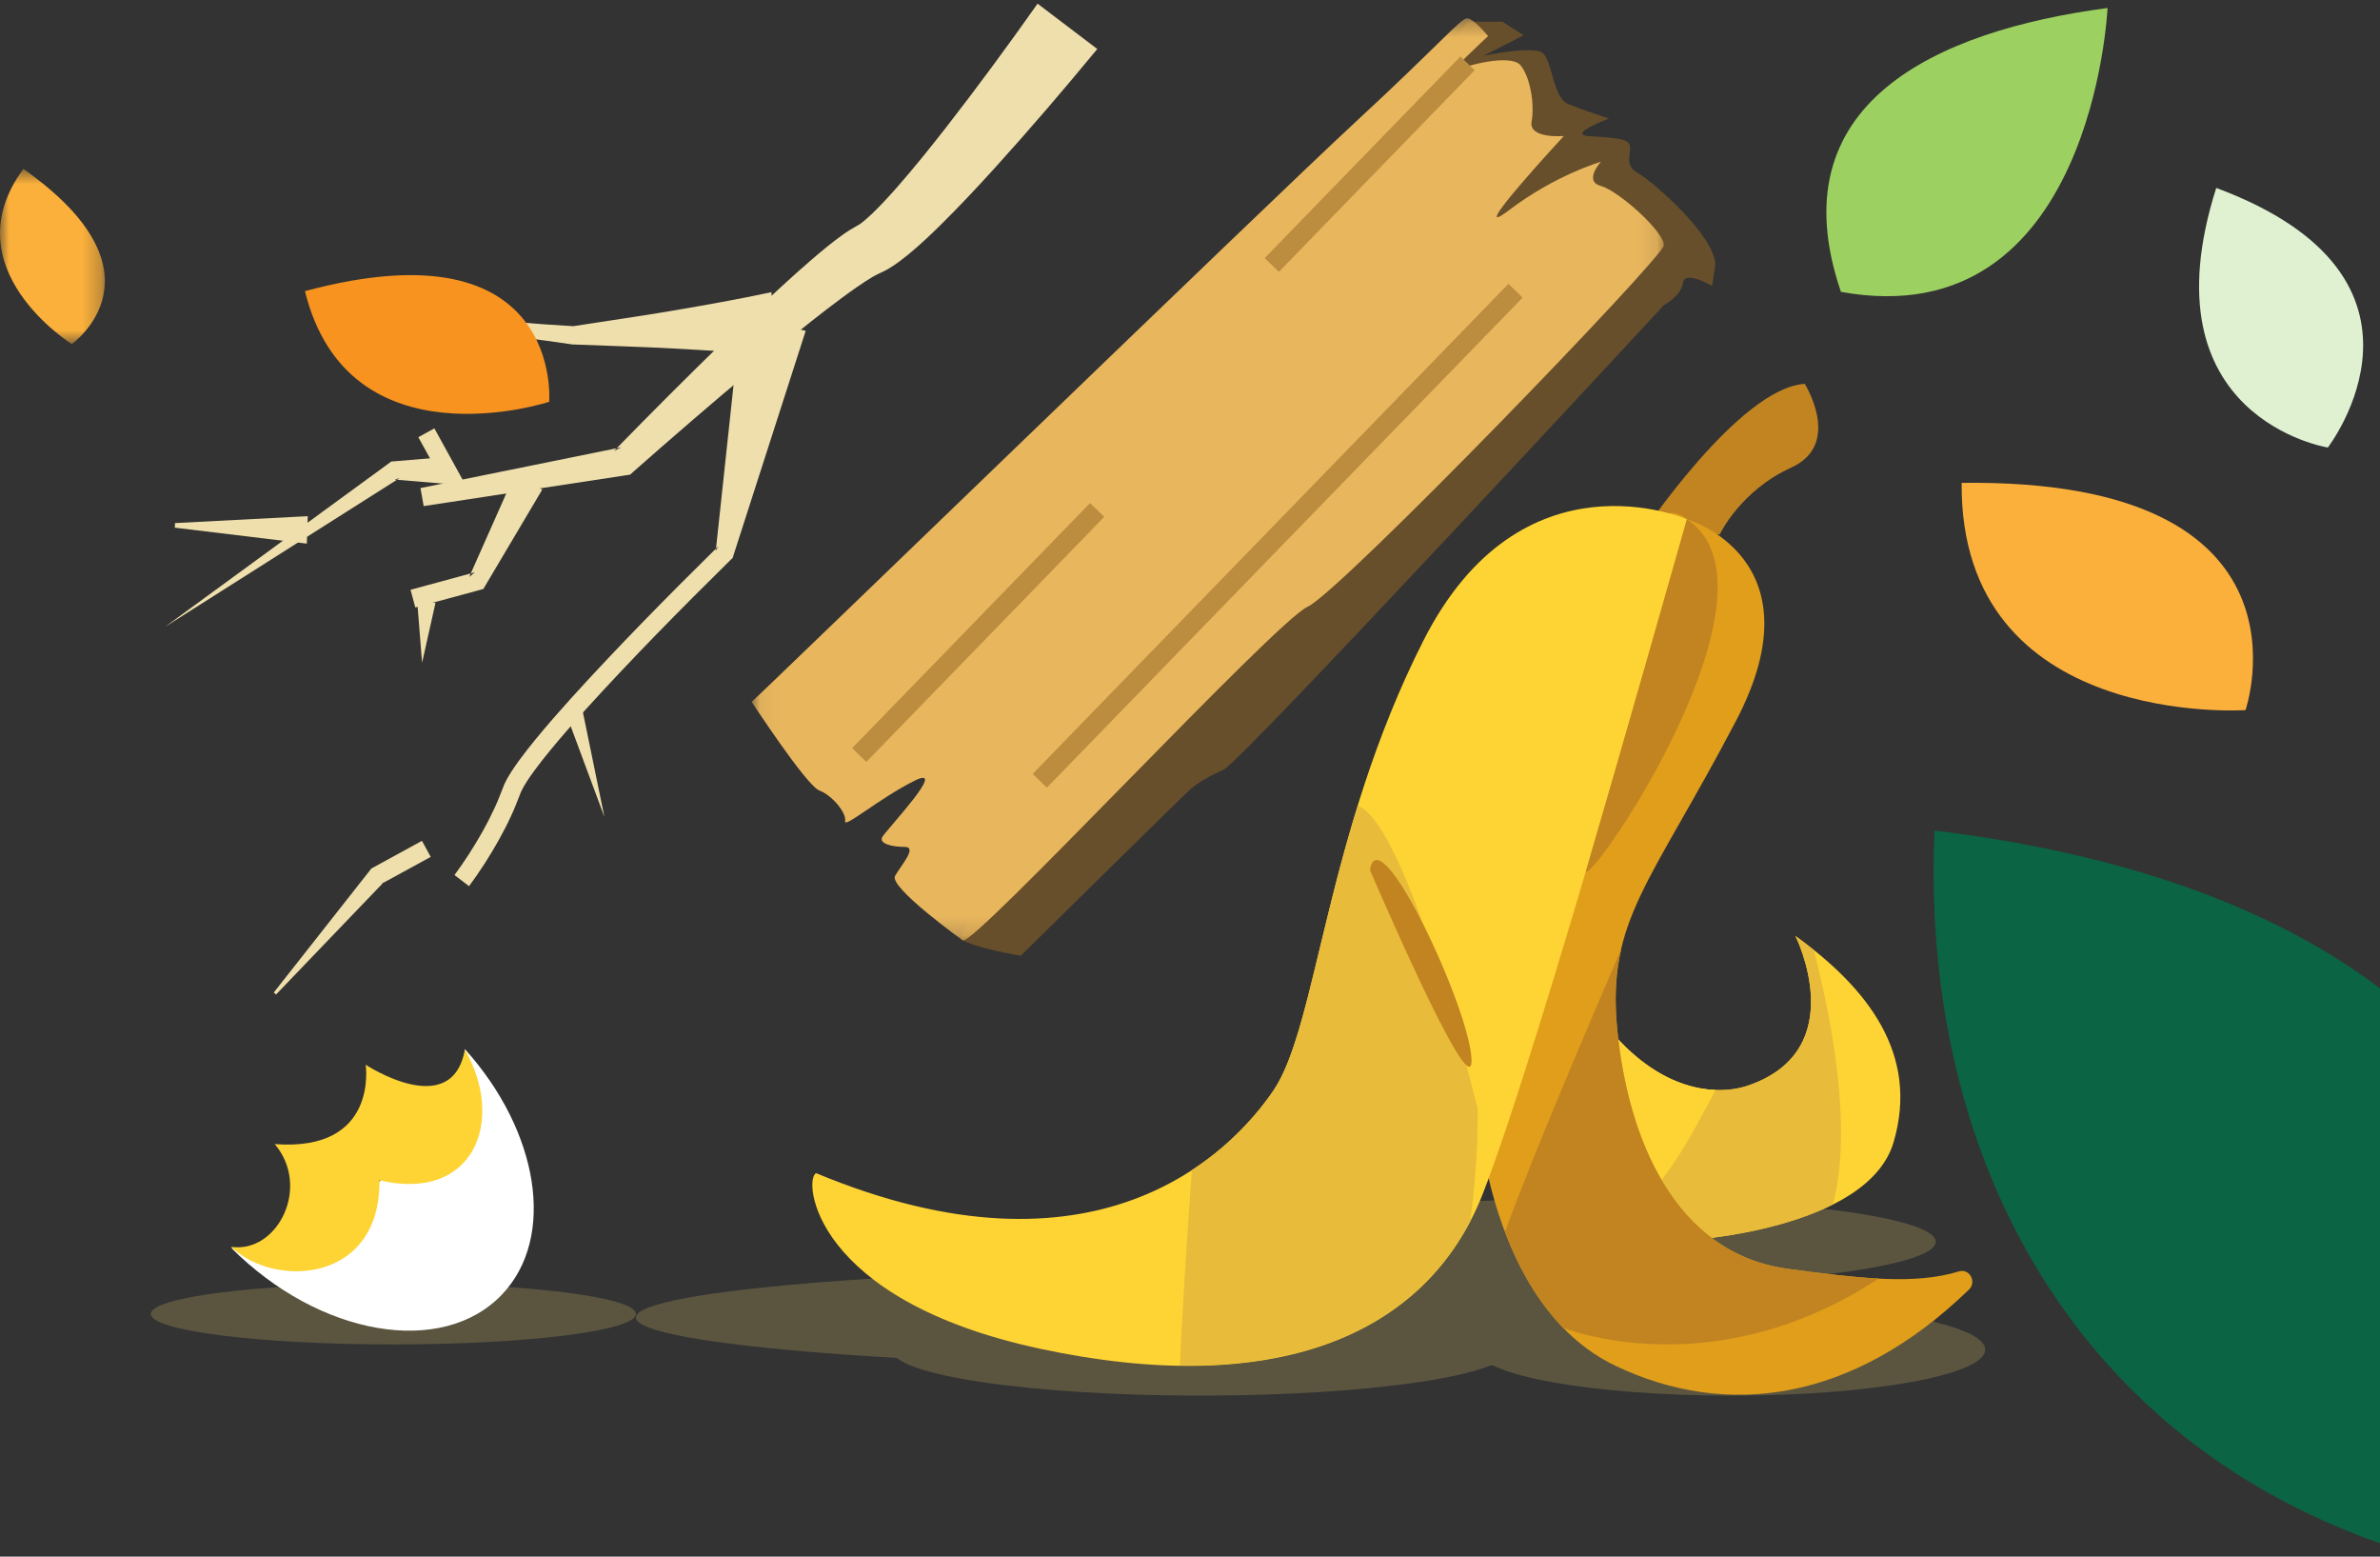 <?xml version="1.0" encoding="UTF-8"?>
<svg width="130px" height="85px" viewBox="0 0 130 85" version="1.1" xmlns="http://www.w3.org/2000/svg" xmlns:xlink="http://www.w3.org/1999/xlink">
    <rect x="0" y="0" width="130" height="85" fill="#333333" stroke="none"/>
    <!-- Generator: Sketch 64 (93537) - https://sketch.com -->
    <title>icompostables</title>
    <desc>Created with Sketch.</desc>
    <defs>
        <polygon id="path-1" points="0 0.68 5.727 0.68 5.727 10.243 0 10.243"></polygon>
        <polygon id="path-3" points="0.056 0.456 49.88 0.456 49.88 50.813 0.056 50.813"></polygon>
    </defs>
    <g id="icompostables" stroke="none" stroke-width="1" fill="none" fill-rule="evenodd">
        <g id="Group-4" transform="translate(34.734, 20.962)">
            <path d="M8.10018719e-13,50.98 C8.10018719e-13,52.501 15.894,53.735 35.5,53.735 C55.105,53.735 70.999,52.501 70.999,50.98 C70.999,49.459 55.105,48.225 35.5,48.225 C15.894,48.225 8.10018719e-13,49.459 8.10018719e-13,50.98" id="Fill-1" fill="#5B5540"></path>
            <path d="M34.839,46.844 C34.839,48.169 42.934,49.244 52.919,49.244 C62.905,49.244 71,48.169 71,46.844 C71,45.519 62.905,44.444 52.919,44.444 C42.934,44.444 34.839,45.519 34.839,46.844" id="Fill-5" fill="#5B5540"></path>
            <path d="M45.979,52.735 C45.979,54.121 52.185,55.245 59.84,55.245 C67.495,55.245 73.701,54.121 73.701,52.735 C73.701,51.349 67.495,50.225 59.84,50.225 C52.185,50.225 45.979,51.349 45.979,52.735" id="Fill-7" fill="#5B5540"></path>
            <path d="M13.973,52.735 C13.973,54.121 21.522,55.245 30.835,55.245 C40.147,55.245 47.696,54.121 47.696,52.735 C47.696,51.349 40.147,50.225 30.835,50.225 C21.522,50.225 13.973,51.349 13.973,52.735" id="Fill-9" fill="#5B5540"></path>
            <path d="M63.846,-3.55271368e-15 C63.846,-3.55271368e-15 65.917,3.292 63.112,4.567 C60.308,5.842 59.199,8.225 59.199,8.225 L54.922,8.225 C54.922,8.225 60.277,0.2 63.846,-3.55271368e-15" id="Fill-61" fill="#C18421"></path>
            <path d="M63.335,30.145 C63.335,30.145 66.44,36.324 60.795,38.3 C58.663,39.046 54.867,38.457 51.762,33.219 C50.351,42.739 57.407,46.768 57.407,46.768 C57.407,46.768 67.287,46.204 68.698,41.405 C70.109,36.606 67.287,32.999 63.335,30.145" id="Fill-63" fill="#FED434"></path>
            <path d="M64.338,30.912 C64.012,30.651 63.68,30.394 63.335,30.145 C63.335,30.145 66.44,36.324 60.794,38.3 C58.663,39.046 54.867,38.456 51.762,33.219 C50.351,42.738 57.407,46.768 57.407,46.768 C57.407,46.768 62.009,46.502 65.379,44.809 C66.491,40.672 65.29,34.588 64.338,30.912" id="Fill-65" fill="#E8BB3A"></path>
            <path d="M58.97,38.558 C56.851,38.48 54.109,37.179 51.763,33.22 C50.929,38.843 53.048,42.538 54.924,44.631 C56.365,43.481 57.883,40.64 58.97,38.558" id="Fill-67" fill="#FED434"></path>
            <path d="M57.408,7.392 C57.408,7.392 64.747,9.509 60.09,18.401 C55.432,27.292 53.033,29.268 53.597,35.196 C54.162,41.123 56.702,47.474 62.912,48.321 C66.98,48.876 69.897,49.188 72.259,48.465 C72.844,48.286 73.254,49.029 72.815,49.455 C66.478,55.596 59.584,56.514 53.516,53.622 C46.541,50.297 45.976,39.571 45.976,39.571 C45.976,39.571 52.327,3.158 57.408,7.392" id="Fill-69" fill="#E09E1B"></path>
            <path d="M57.408,7.392 C57.408,7.392 48.375,3.44 43.012,14.025 C37.649,24.611 37.226,35.055 34.826,38.583 C32.427,42.111 25.088,49.45 9.845,43.099 C9.14,43.382 9.563,50.015 22.124,52.696 C34.685,55.378 43.153,52.132 46.258,44.228 C49.363,36.325 57.408,7.392 57.408,7.392" id="Fill-71" fill="#FED434"></path>
            <path d="M47.47,46.306 C48.168,48.145 49.184,50.045 50.668,51.562 C54.696,52.925 61.298,53.198 67.877,48.851 C66.427,48.777 64.797,48.578 62.912,48.321 C56.702,47.474 54.162,41.123 53.597,35.195 C53.437,33.51 53.524,32.147 53.826,30.851 C51.735,35.701 48.803,42.62 47.47,46.306" id="Fill-73" fill="#C18421"></path>
            <path d="M51.883,26.635 C52.422,27.007 63.123,11.169 57.407,7.391 C54.282,18.412 51.883,26.635 51.883,26.635" id="Fill-75" fill="#C18421"></path>
            <path d="M45.976,39.571 C45.976,39.571 42.174,24.011 39.428,23.038 C37.244,30.087 36.529,36.078 34.826,38.583 C33.987,39.816 32.541,41.516 30.367,42.932 C30.073,47.072 29.811,51.12 29.716,53.602 C37.397,53.718 42.845,50.946 45.572,45.727 C46.043,42.343 45.976,39.571 45.976,39.571" id="Fill-77" fill="#E8BB3A"></path>
            <path d="M40.096,26.547 C40.096,26.547 45.701,39.639 45.644,36.916 C45.588,34.191 40.577,23.474 40.096,26.547" id="Fill-79" fill="#C18421"></path>
        </g>
        <g id="Group-3" transform="translate(8.236, 57.296)">
            <path d="M-3.05533376e-13,14.452 C-3.05533376e-13,15.371 5.932,16.116 13.249,16.116 C20.566,16.116 26.497,15.371 26.497,14.452 C26.497,13.533 20.566,12.788 13.249,12.788 C5.932,12.788 -3.05533376e-13,13.533 -3.05533376e-13,14.452" id="Fill-3" fill="#5B5540"></path>
            <path d="M17.223,2.673 C14.574,5.08 8.219,12.491 4.384,10.834 C9.223,15.683 15.926,16.81 19.183,13.392 C22.152,10.277 21.203,4.489 17.17,0.005 C17.044,-0.135 17.355,2.81 17.223,2.673" id="Fill-11" fill="#FFFFFF"></path>
            <path d="M11.738,0.845 C11.738,0.845 12.464,5.608 6.771,5.178 C8.771,7.536 6.9,11.168 4.384,10.785 C6.771,13.079 12.554,12.76 12.489,7.153 C17.585,8.364 19.414,3.968 17.157,0.017 C16.447,3.949 11.738,0.845 11.738,0.845" id="Fill-13" fill="#FED434"></path>
        </g>
        <path d="M140.105,86.544 C140.105,86.544 151.109,50.917 105.667,45.351 C104.762,65.773 116.035,83.797 140.105,86.544" id="Fill-15" fill="#0B6444"></path>
        <path d="M115.118,0.437 C115.118,0.437 114.306,18.437 100.555,15.937 C97.056,5.687 105.681,1.687 115.118,0.437" id="Fill-19" fill="#9CD060"></path>
        <path d="M122.654,38.775 C122.654,38.775 127.03,26.112 107.149,26.367 C107.044,39.84 122.654,38.775 122.654,38.775" id="Fill-21" fill="#FBB03B"></path>
        <g id="Group-25" transform="translate(0, 8.544)">
            <mask id="mask-2" fill="white">
                <use xlink:href="#path-1"></use>
            </mask>
            <g id="Clip-24"></g>
            <path d="M3.92,10.243 C3.92,10.243 9.399,6.398 1.276,0.68 C-2.711,6.103 3.92,10.243 3.92,10.243" id="Fill-23" fill="#FBB03B" mask="url(#mask-2)"></path>
        </g>
        <g id="Group" transform="translate(9.016, 0.2)">
            <path d="M50.919,2.475 C49.083,4.702 47.227,6.869 45.289,9.008 C44.319,10.075 43.331,11.13 42.281,12.163 C41.753,12.68 41.212,13.189 40.605,13.691 C40.284,13.944 39.989,14.19 39.557,14.449 C39.468,14.509 39.319,14.582 39.192,14.645 L38.957,14.756 C38.772,14.844 38.769,14.854 38.623,14.934 C38.096,15.249 37.529,15.653 36.976,16.06 C36.421,16.47 35.867,16.897 35.316,17.332 C34.214,18.201 33.122,19.098 32.036,20.004 C29.866,21.818 27.716,23.674 25.592,25.547 L25.592,25.547 L25.404,25.718 L25.192,25.75 L14.126,27.435 L13.951,26.451 L24.921,24.225 L24.521,24.427 L24.521,24.427 C26.514,22.385 28.524,20.371 30.573,18.38 C31.599,17.386 32.632,16.398 33.693,15.426 C34.223,14.939 34.76,14.456 35.314,13.98 C35.872,13.502 36.428,13.033 37.087,12.567 C37.451,12.303 37.982,12.041 38.003,11.999 C38.174,11.88 38.417,11.657 38.637,11.453 C39.093,11.013 39.554,10.513 40.005,10 C40.907,8.97 41.784,7.881 42.646,6.778 C44.366,4.57 46.044,2.286 47.658,5.32907052e-15 L50.919,2.475 Z" id="Fill-26" fill="#EFDFAC"></path>
            <path d="M34.993,17.863 L31.058,30.091 L30.996,30.283 L30.918,30.345 L30.918,30.345 C28.181,33.04 25.474,35.785 22.898,38.625 C22.257,39.337 21.624,40.056 21.022,40.792 C20.722,41.16 20.425,41.531 20.15,41.909 C19.881,42.282 19.606,42.679 19.443,43.038 C19.285,43.426 19.101,43.943 18.886,44.384 C18.678,44.835 18.451,45.274 18.209,45.704 C17.724,46.566 17.201,47.383 16.603,48.189 L15.809,47.582 C16.359,46.84 16.878,46.032 17.337,45.215 C17.568,44.805 17.783,44.388 17.978,43.964 C18.185,43.537 18.321,43.144 18.526,42.64 C18.764,42.121 19.052,41.728 19.342,41.32 C19.634,40.918 19.94,40.537 20.248,40.158 C20.867,39.403 21.507,38.675 22.155,37.955 C24.757,35.086 27.466,32.341 30.22,29.629 L30.22,29.629 L30.08,29.883 L31.451,17.111 L34.993,17.863 Z" id="Fill-28" fill="#EFDFAC"></path>
            <polygon id="Fill-30" fill="#EFDFAC" points="22.764 38.4 23.997 44.406 21.86 38.658"></polygon>
            <polygon id="Fill-32" fill="#EFDFAC" points="20.604 26.532 17.503 31.761 17.384 31.962 17.189 32.015 13.669 32.97 13.408 32.005 16.927 31.05 16.614 31.303 19.082 25.746"></polygon>
            <path d="M33.321,19.221 C31.486,19.042 29.656,18.932 27.826,18.833 C25.996,18.732 24.169,18.687 22.34,18.611 L22.261,18.61 C20.235,18.307 18.204,18.051 16.154,17.985 L16.256,16.99 C18.277,17.34 20.317,17.5 22.363,17.615 L22.283,17.613 C24.091,17.329 25.901,17.075 27.707,16.767 C29.514,16.459 31.32,16.141 33.122,15.753 L33.321,19.221 Z" id="Fill-34" fill="#EFDFAC"></path>
            <polygon id="Fill-36" fill="#EFDFAC" points="14.512 46.59 11.839 48.051 11.976 47.941 6.062 54.105 5.938 53.996 11.222 47.285 11.271 47.222 11.359 47.175 14.032 45.714"></polygon>
            <polygon id="Fill-38" fill="#EFDFAC" points="15.539 26.237 12.539 25.987 12.82 25.9 3.34843264e-13 34.028 12.258 25.074 12.355 25.002 12.539 24.987 15.539 24.737"></polygon>
            <polygon id="Fill-40" fill="#EFDFAC" points="0.543 28.363 7.795 27.986 7.743 29.485 0.534 28.613"></polygon>
            <polygon id="Fill-42" fill="#EFDFAC" points="14.771 32.722 14.039 35.988 13.773 32.652"></polygon>
            <polygon id="Fill-44" fill="#EFDFAC" points="15.287 20.521 19.547 17.287 20.14 18.092 15.79 21.203"></polygon>
            <line x1="14.272" y1="23.432" x2="16.206" y2="26.943" id="Stroke-46" stroke="#EFDFAC"></line>
        </g>
        <path d="M29.997,21.94 C29.997,21.94 30.818,12.093 16.656,15.897 C19.035,25.545 29.997,21.94 29.997,21.94" id="Fill-48" fill="#F7931E"></path>
        <g id="Group-2" transform="translate(41, 0.544)">
            <path d="M14.755,51.643 C14.755,51.643 12.121,51.201 11.498,50.741 C10.876,50.28 36.983,3.773 36.983,3.773 L39.139,0.643 L41.075,0.643 L42.219,1.386 L40.019,2.505 C40.019,2.505 42.748,1.921 43.276,2.361 C43.804,2.801 43.804,4.797 44.684,5.15 C45.565,5.502 46.885,5.928 46.885,5.928 C46.885,5.928 44.566,6.801 45.77,6.889 C46.972,6.977 47.941,6.973 48.029,7.414 C48.117,7.854 47.678,8.468 48.469,8.908 C49.261,9.348 52.694,12.34 52.694,13.925 C52.519,15.069 52.519,15.069 52.519,15.069 C52.519,15.069 51.023,14.188 50.934,14.892 C50.846,15.597 49.88,16.125 49.88,16.125 C49.88,16.125 26.816,41.036 25.846,41.476 C24.878,41.916 24.351,42.268 24.043,42.532 C23.735,42.796 14.755,51.643 14.755,51.643" id="Fill-50" fill="#684F2B"></path>
            <g id="Group-54">
                <mask id="mask-4" fill="white">
                    <use xlink:href="#path-3"></use>
                </mask>
                <g id="Clip-53"></g>
                <path d="M11.587,50.806 C11.587,50.806 7.538,47.901 7.89,47.285 C8.242,46.669 9.122,45.702 8.418,45.702 C7.714,45.702 7.01,45.525 7.186,45.172 C7.362,44.821 10.883,41.123 8.946,42.092 C7.01,43.06 5.073,44.733 5.161,44.292 C5.249,43.852 4.457,42.885 3.753,42.62 C3.048,42.356 0.056,37.779 0.056,37.779 C0.584,37.339 28.312,10.491 32.977,6.178 C37.643,1.865 38.787,0.456 39.139,0.456 C39.491,0.456 40.283,1.425 40.283,1.425 C40.283,1.425 37.819,3.712 38.435,3.361 C39.051,3.009 41.516,2.393 42.044,3.009 C42.572,3.624 42.836,5.122 42.66,6.09 C42.484,7.058 44.421,6.881 44.421,6.881 C44.421,6.881 38.875,12.867 41.428,10.931 C43.98,8.995 46.445,8.29 46.445,8.29 C46.445,8.29 45.477,9.347 46.445,9.611 C47.413,9.874 49.966,12.164 49.878,12.867 C49.79,13.572 32.185,31.793 30.425,32.586 C28.664,33.377 12.126,51.203 11.587,50.806" id="Fill-52" fill="#E8B65D" mask="url(#mask-4)"></path>
            </g>
            <line x1="15.793" y1="42.092" x2="41.78" y2="15.332" id="Stroke-55" stroke="#BC8C3F" stroke-width="1.078"></line>
            <line x1="5.934" y1="40.684" x2="18.927" y2="27.303" id="Stroke-57" stroke="#BC8C3F" stroke-width="1.078"></line>
            <line x1="28.468" y1="13.924" x2="39.159" y2="2.915" id="Stroke-59" stroke="#BC8C3F" stroke-width="1.078"></line>
        </g>
        <path d="M127.15,24.437 C127.15,24.437 117.055,22.838 121.055,10.262 C134.305,15.187 127.15,24.437 127.15,24.437" id="Fill-17" fill="#DFF1D1"></path>
    </g>
</svg>